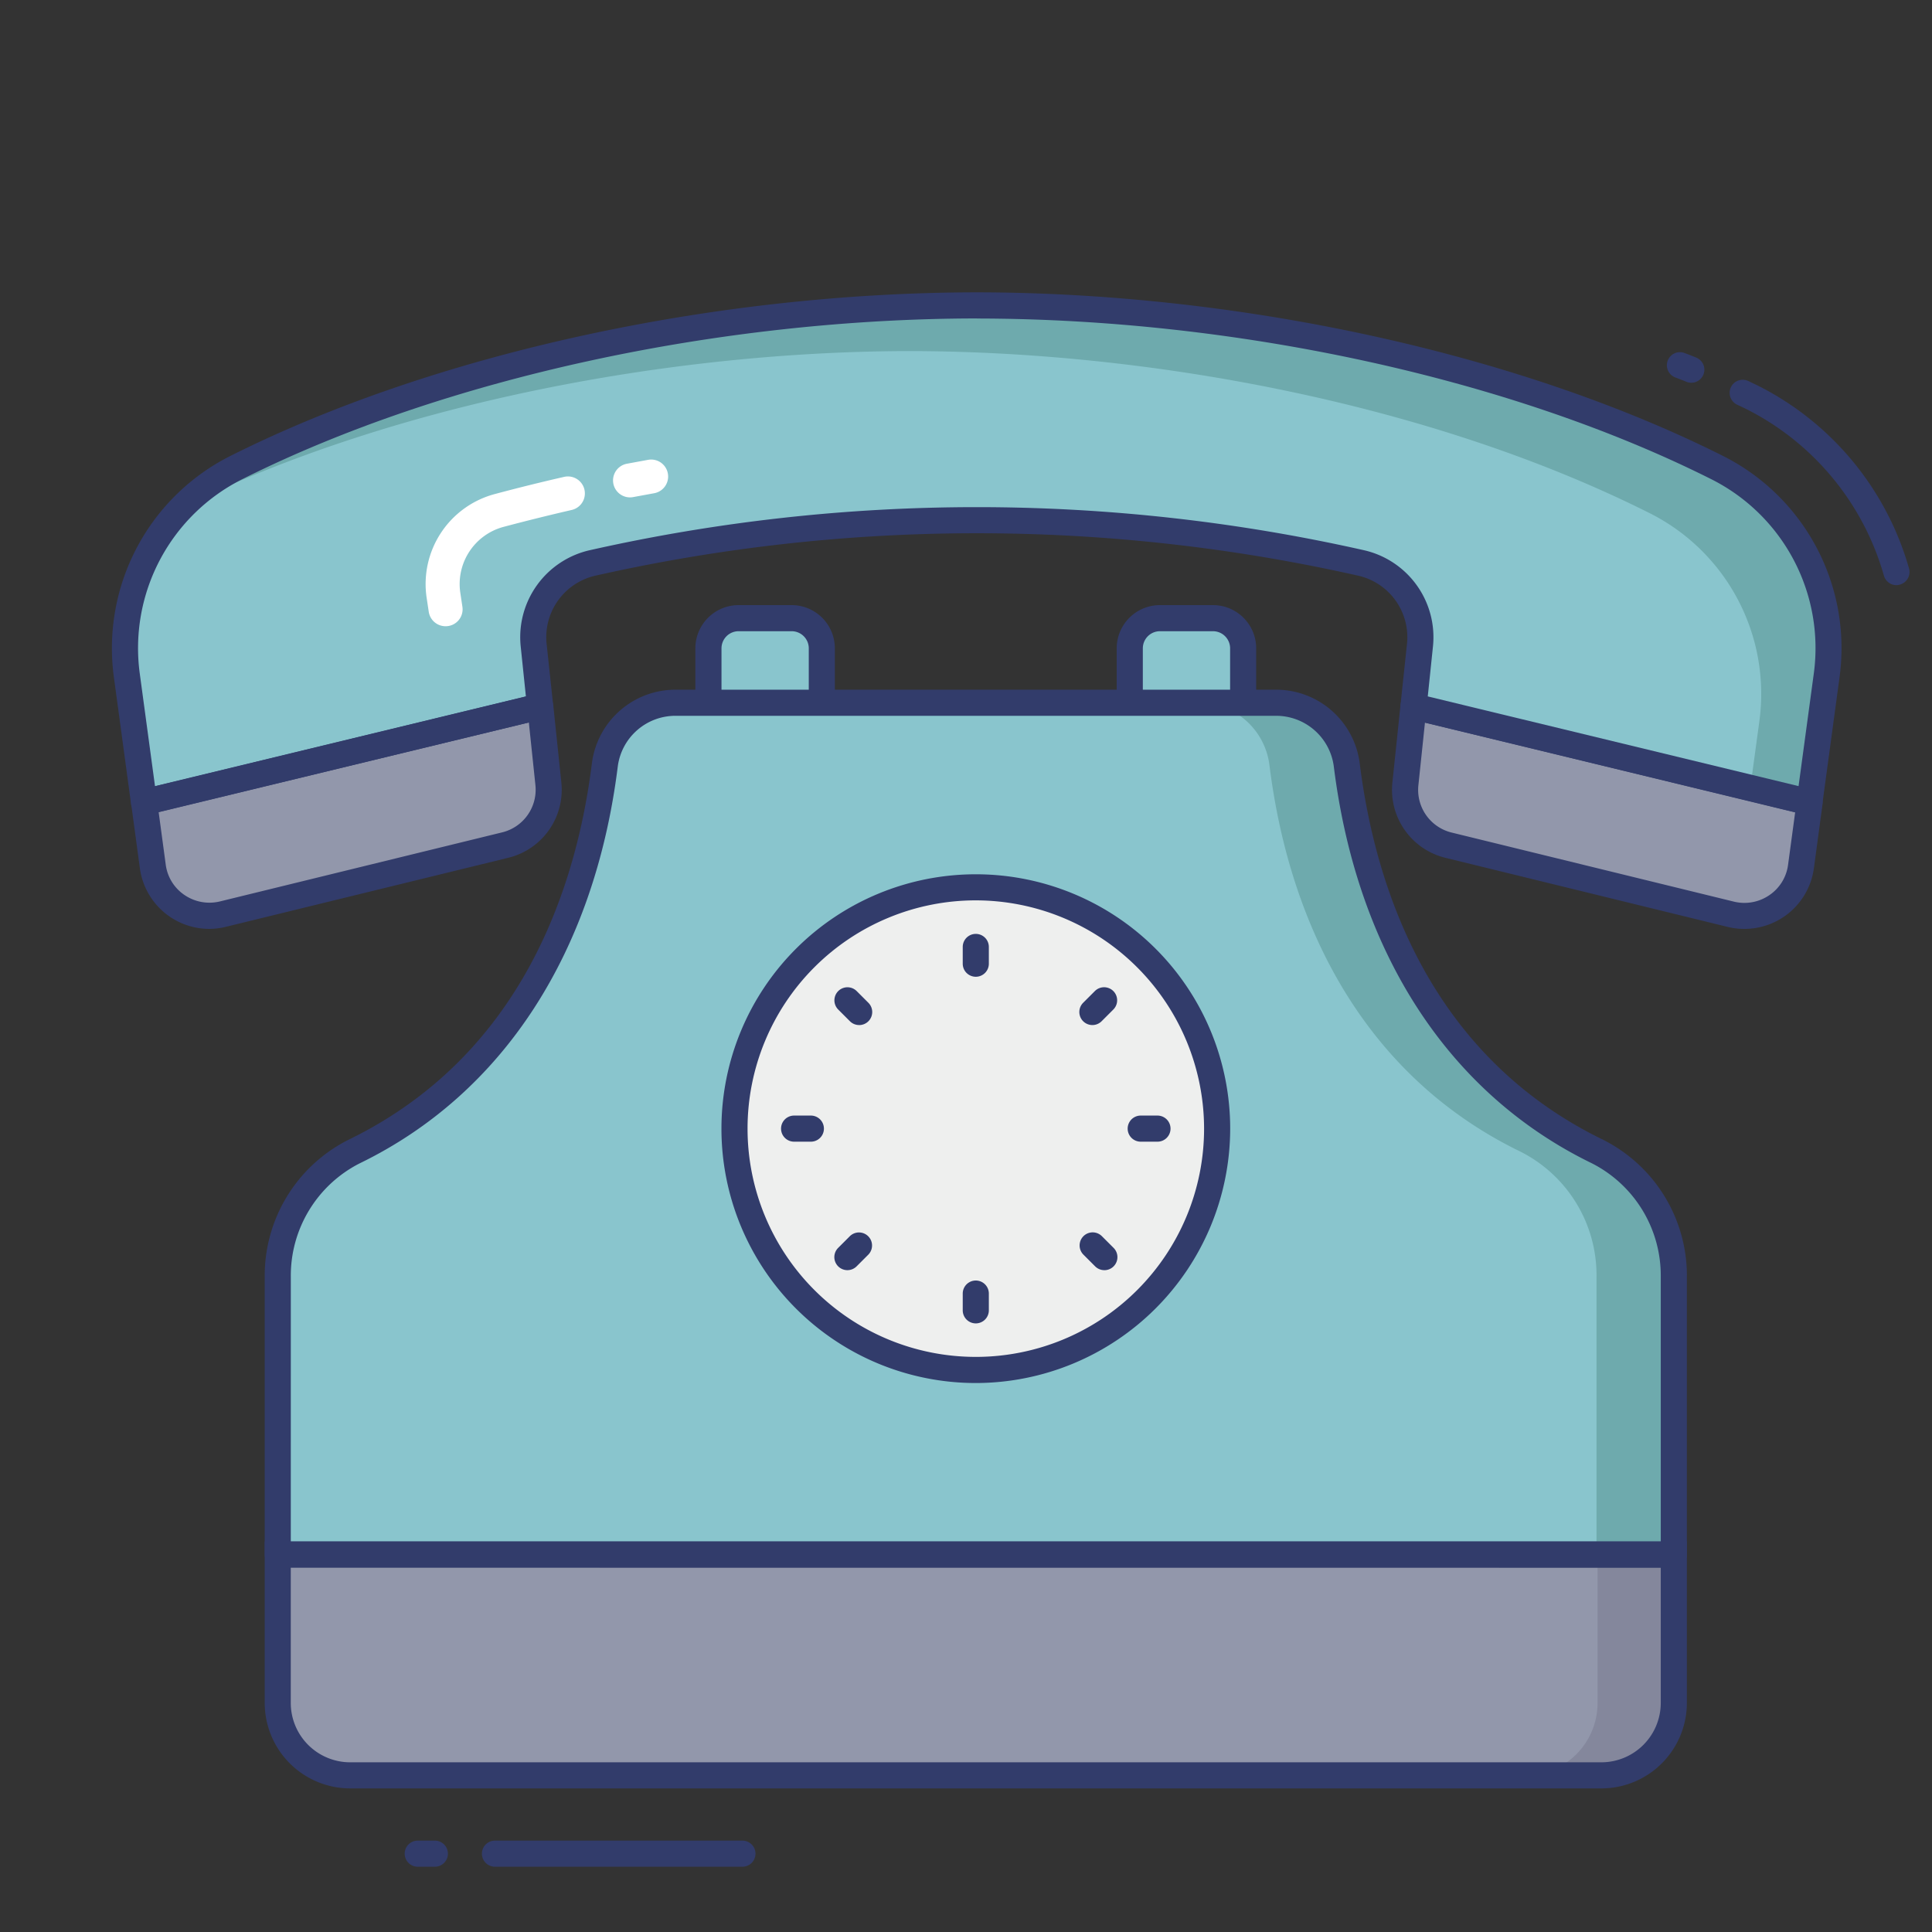 <svg height="512" viewBox="0 0 74 74" width="512" xmlns="http://www.w3.org/2000/svg"><rect x="0" y="0" width="74" height="74" fill="#333333" stroke="none"/><g id="color_line" data-name="color line"><path d="m61.337 68h-47.924a2.774 2.774 0 0 1 -2.774-2.774v-5.684h53.472v5.687a2.774 2.774 0 0 1 -2.774 2.771z" fill="#9297ab"/><path d="m64.11 59.547v5.68a2.778 2.778 0 0 1 -2.77 2.78h-2.92a2.778 2.778 0 0 0 2.77-2.78v-5.68z" fill="#84879c"/><path d="m69.312 30.729-.33 2.45a2.189 2.189 0 0 1 -2.68 1.84l-10.802-2.644a2.179 2.179 0 0 1 -1.67-2.36l.31-2.96z" fill="#9297ab"/><path d="m66.811 35.579a2.673 2.673 0 0 1 -.624-.073l-10.806-2.645a2.681 2.681 0 0 1 -2.048-2.9l.31-2.961a.5.5 0 0 1 .209-.356.492.492 0 0 1 .406-.077l15.172 3.676a.5.5 0 0 1 .378.553l-.33 2.45a2.686 2.686 0 0 1 -2.667 2.333zm-12.232-7.9-.251 2.392a1.682 1.682 0 0 0 1.287 1.821l10.808 2.645a1.691 1.691 0 0 0 1.351-.253 1.663 1.663 0 0 0 .714-1.167l.27-2z" fill="#323c6b"/><path d="m69.97 25.857-.66 4.87-15.17-3.67.25-2.36a2.917 2.917 0 0 0 -2.28-3.14 66.656 66.656 0 0 0 -29.39 0 2.917 2.917 0 0 0 -2.28 3.14l.25 2.36-15.17 3.67-.66-4.87a7.746 7.746 0 0 1 4.24-7.97c8.54-4.27 19.37-6.18 28.32-6.19 8.95.01 19.78 1.92 28.31 6.19a7.746 7.746 0 0 1 4.24 7.97z" fill="#89c5cd"/><path d="m69.97 25.857-.66 4.87-2.27-.55.35-2.57a7.746 7.746 0 0 0 -4.24-7.97c-8.53-4.27-19.36-6.18-28.31-6.19-8.77.01-19.35 1.85-27.81 5.95a7.608 7.608 0 0 1 2.07-1.51c8.54-4.27 19.37-6.18 28.32-6.19 8.95.01 19.78 1.92 28.31 6.19a7.746 7.746 0 0 1 4.24 7.97z" fill="#6eaaad"/><path d="m5.521 30.729.33 2.45a2.189 2.189 0 0 0 2.68 1.84l10.8-2.644a2.179 2.179 0 0 0 1.669-2.36l-.31-2.96z" fill="#9297ab"/><path d="m8.023 35.579a2.686 2.686 0 0 1 -2.667-2.334l-.331-2.445a.5.5 0 0 1 .378-.553l15.172-3.674a.491.491 0 0 1 .406.077.5.5 0 0 1 .209.35l.31 2.96a2.682 2.682 0 0 1 -2.053 2.9l-10.798 2.64a2.7 2.7 0 0 1 -.626.079zm-1.946-4.47.27 2a1.663 1.663 0 0 0 .714 1.168 1.7 1.7 0 0 0 1.354.252l10.8-2.643a1.682 1.682 0 0 0 1.292-1.82l-.251-2.394z" fill="#323c6b"/><path d="m31.478 27.292v-2.459a1.155 1.155 0 0 0 -1.155-1.155h-2.033a1.155 1.155 0 0 0 -1.155 1.155v2.458z" fill="#89c5cd"/><path d="m31.478 27.792h-4.344a.5.5 0 0 1 -.5-.5v-2.459a1.657 1.657 0 0 1 1.655-1.656h2.033a1.657 1.657 0 0 1 1.655 1.656v2.458a.5.5 0 0 1 -.499.501zm-3.843-1h3.343v-1.959a.656.656 0 0 0 -.655-.656h-2.033a.656.656 0 0 0 -.655.656z" fill="#323c6b"/><path d="m47.616 27.292v-2.459a1.155 1.155 0 0 0 -1.155-1.155h-2.033a1.155 1.155 0 0 0 -1.155 1.155v2.458z" fill="#89c5cd"/><path d="m47.616 27.792h-4.344a.5.5 0 0 1 -.5-.5v-2.459a1.657 1.657 0 0 1 1.655-1.656h2.033a1.657 1.657 0 0 1 1.655 1.656v2.458a.5.5 0 0 1 -.499.501zm-3.843-1h3.343v-1.959a.656.656 0 0 0 -.655-.656h-2.033a.656.656 0 0 0 -.655.656z" fill="#323c6b"/><path d="m64.111 59.542v-10.632a5.31 5.31 0 0 0 -2.917-4.8c-5.8-2.814-8.81-8.393-9.611-14.819a2.726 2.726 0 0 0 -2.714-2.373h-22.988a2.726 2.726 0 0 0 -2.714 2.373c-.8 6.426-3.816 12.005-9.611 14.819a5.31 5.31 0 0 0 -2.917 4.8v10.632z" fill="#89c5cd"/><path d="m64.11 48.907v10.64h-2.96v-10.64a5.3 5.3 0 0 0 -2.92-4.8c-5.79-2.81-8.81-8.39-9.61-14.82a2.722 2.722 0 0 0 -2.71-2.37h2.96a2.722 2.722 0 0 1 2.71 2.37c.8 6.43 3.82 12.01 9.61 14.82a5.3 5.3 0 0 1 2.92 4.8z" fill="#6eaaad"/><circle cx="37.375" cy="43.229" fill="#eeefee" r="9.243"/><g fill="#323c6b"><path d="m37.375 52.973a9.743 9.743 0 1 1 9.744-9.743 9.754 9.754 0 0 1 -9.744 9.743zm0-18.487a8.743 8.743 0 1 0 8.744 8.744 8.754 8.754 0 0 0 -8.744-8.744z"/><path d="m37.375 37.412a.5.5 0 0 1 -.5-.5v-.642a.5.5 0 0 1 1 0v.642a.5.5 0 0 1 -.5.5z"/><path d="m32.908 39.262a.5.5 0 0 1 -.354-.146l-.454-.454a.5.5 0 0 1 .707-.707l.454.454a.5.5 0 0 1 -.354.854z"/><path d="m31.058 43.729h-.642a.5.5 0 1 1 0-1h.642a.5.5 0 1 1 0 1z"/><path d="m32.454 48.65a.5.5 0 0 1 -.354-.85l.454-.454a.5.5 0 0 1 .707.707l-.454.454a.5.5 0 0 1 -.353.143z"/><path d="m37.375 50.689a.5.5 0 0 1 -.5-.5v-.642a.5.5 0 0 1 1 0v.642a.5.5 0 0 1 -.5.5z"/><path d="m42.3 48.65a.5.5 0 0 1 -.354-.146l-.454-.454a.5.5 0 0 1 .707-.707l.454.454a.5.5 0 0 1 -.354.854z"/><path d="m44.334 43.729h-.642a.5.5 0 0 1 0-1h.642a.5.5 0 0 1 0 1z"/><path d="m41.842 39.262a.5.5 0 0 1 -.354-.854l.454-.454a.5.5 0 0 1 .707.707l-.454.454a.5.5 0 0 1 -.353.147z"/><path d="m28.438 71.5h-9.48a.5.5 0 1 1 0-1h9.479a.5.5 0 0 1 0 1z"/><path d="m16.656 71.5h-.656a.5.5 0 0 1 0-1h.656a.5.5 0 0 1 0 1z"/><path d="m64.781 14.66a.5.5 0 0 1 -.194-.039c-.136-.057-.276-.11-.417-.163a.5.5 0 0 1 .351-.937c.154.058.307.116.454.178a.5.5 0 0 1 -.194.961z"/><path d="m72.638 22.413a.5.5 0 0 1 -.48-.364 10.292 10.292 0 0 0 -5.308-6.4l-.32-.152a.5.5 0 1 1 .44-.9l.327.156a11.294 11.294 0 0 1 5.823 7.02.5.5 0 0 1 -.346.617.485.485 0 0 1 -.136.023z"/><path d="m5.52 31.227a.5.5 0 0 1 -.5-.433l-.66-4.87a8.242 8.242 0 0 1 4.513-8.485c7.8-3.9 18.466-6.231 28.542-6.242 10.081.011 20.748 2.345 28.534 6.243a8.24 8.24 0 0 1 4.512 8.485l-.66 4.869a.5.5 0 0 1 -.213.346.492.492 0 0 1 -.4.073l-15.17-3.67a.5.5 0 0 1 -.375-.543l.25-2.36a2.417 2.417 0 0 0 -1.893-2.595 66.463 66.463 0 0 0 -29.174 0 2.417 2.417 0 0 0 -1.891 2.6l.252 2.355a.5.5 0 0 1 -.379.539l-15.17 3.67a.485.485 0 0 1 -.118.018zm31.9-19.03c-9.928.011-20.432 2.305-28.1 6.137a7.241 7.241 0 0 0 -3.968 7.455l.585 4.322 14.206-3.437-.2-1.924a3.417 3.417 0 0 1 2.669-3.681 67.45 67.45 0 0 1 29.606 0 3.417 3.417 0 0 1 2.669 3.679l-.2 1.926 14.202 3.436.585-4.321a7.239 7.239 0 0 0 -3.967-7.454c-7.655-3.835-18.155-6.127-28.088-6.135z"/></g><path d="m17.064 23.986a.65.65 0 0 1 -.642-.554l-.083-.551a3.567 3.567 0 0 1 2.618-3.959q1.324-.354 2.651-.657a.65.65 0 0 1 .288 1.268q-1.3.3-2.6.645a2.267 2.267 0 0 0 -1.667 2.514l.082.548a.648.648 0 0 1 -.644.746z" fill="#fff"/><path d="m24.133 19.051a.65.65 0 0 1 -.121-1.289l.815-.15a.65.65 0 1 1 .228 1.28l-.8.147a.653.653 0 0 1 -.122.012z" fill="#fff"/><path d="m64.111 60.042h-53.472a.5.5 0 0 1 -.5-.5v-10.632a5.827 5.827 0 0 1 3.2-5.25c6.628-3.219 8.734-9.625 9.333-14.432a3.227 3.227 0 0 1 3.21-2.811h22.987a3.227 3.227 0 0 1 3.21 2.812c.6 4.807 2.705 11.212 9.333 14.431a5.827 5.827 0 0 1 3.2 5.25v10.632a.5.5 0 0 1 -.5.5zm-52.973-1h52.473v-10.132a4.823 4.823 0 0 0 -2.635-4.351c-5.487-2.665-9-8.065-9.889-15.207a2.226 2.226 0 0 0 -2.218-1.935h-22.988a2.226 2.226 0 0 0 -2.218 1.935c-.891 7.143-4.4 12.543-9.889 15.208a4.823 4.823 0 0 0 -2.635 4.351z" fill="#323c6b"/><path d="m61.337 68.5h-47.924a3.277 3.277 0 0 1 -3.274-3.273v-6.185h54.472v6.188a3.277 3.277 0 0 1 -3.274 3.27zm-50.2-8.461v5.188a2.276 2.276 0 0 0 2.276 2.273h47.924a2.276 2.276 0 0 0 2.274-2.273v-5.185z" fill="#323c6b"/></g></svg>